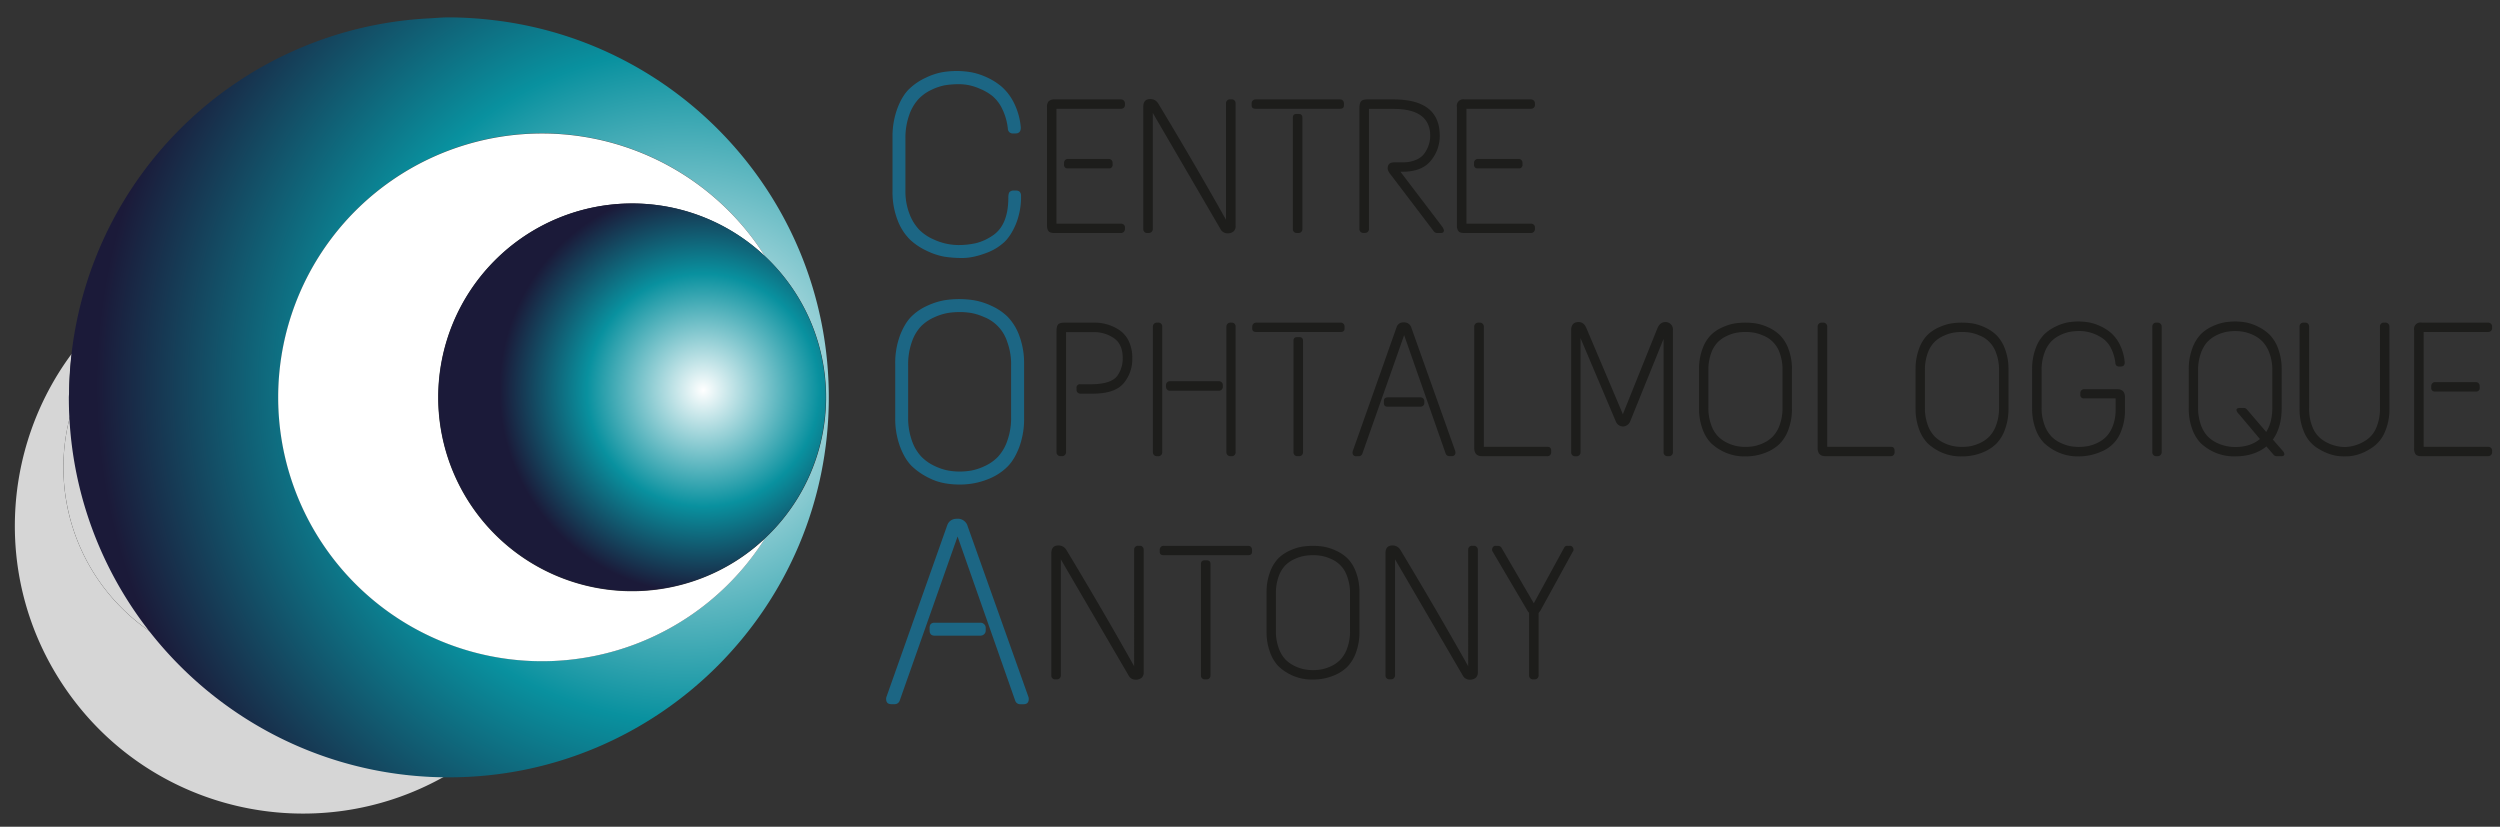 <svg id="f64c49a5-a9c2-46a8-9f82-ced4ebfd8318" data-name="Calque 1" xmlns="http://www.w3.org/2000/svg" xmlns:xlink="http://www.w3.org/1999/xlink" viewBox="0 0 1564.79 517.47"><rect x="0" y="0" width="1564.79" height="517.47" fill="#333333" stroke="none"/><defs><radialGradient id="15b2dafa-4a1e-435a-9a38-59a78d259be4" cx="1168.89" cy="-2538.56" r="368.07" gradientTransform="translate(-2110.27 -927.34) rotate(90)" gradientUnits="userSpaceOnUse"><stop offset="0" stop-color="#fff"/><stop offset="0.57" stop-color="#09919f"/><stop offset="1" stop-color="#1b1a39"/></radialGradient><radialGradient id="4e23b0c6-9ba7-470b-8bd8-b02f4892e154" cx="1171.52" cy="-2550.39" r="127.53" xlink:href="#15b2dafa-4a1e-435a-9a38-59a78d259be4"/></defs><title>logo</title><path d="M94.77,395.87A124.43,124.43,0,0,1,43.89,260.46c-.21-4-.61-8-.61-12.09a245.8,245.8,0,0,1,1.64-27C.54,281.12-3.88,364.62,40.16,429.84c53,78.5,156.88,101.89,238,56.2A237.09,237.09,0,0,1,94.77,395.87Z" style="fill:#d6d6d6"/><path d="M61,362.17a125.36,125.36,0,0,0,33.79,33.7A236.39,236.39,0,0,1,43.89,260.46,124.67,124.67,0,0,0,61,362.17Z" style="fill:#d6d6d6"/><path d="M518.76,248.7c0-122.18-92.21-222.77-210.83-236.19a243,243,0,0,0-27-1.64c-4.08,0-8.07.4-12.09.61A237.42,237.42,0,0,0,43.24,245.73c0,1-.15,2-.15,3,0,131.33,106.49,237.82,237.82,237.82S518.76,380,518.76,248.7Zm-344.49,0a165,165,0,0,1,304.56-88.3,121,121,0,0,1,0,176.57A165.05,165.05,0,0,1,174.27,248.7Z" style="fill:url(#15b2dafa-4a1e-435a-9a38-59a78d259be4)"/><path d="M478.86,337a121.35,121.35,0,1,1,0-176.57,165.16,165.16,0,1,0,0,176.57Z" style="fill:#fff"/><path d="M274.39,248.7A121.24,121.24,0,1,0,395.75,127.35,121.37,121.37,0,0,0,274.39,248.7Z" style="fill:url(#4e23b0c6-9ba7-470b-8bd8-b02f4892e154)"/><path d="M579.42,48.66a41.15,41.15,0,0,1,10.43-3.48,56,56,0,0,1,8.94-.74,54.61,54.61,0,0,1,8.86.74,41.34,41.34,0,0,1,9.85,3.15,39.33,39.33,0,0,1,9.69,6.13,33.1,33.1,0,0,1,7.61,10.26,42.25,42.25,0,0,1,4.14,15.15c0,2.44-1.1,3.65-3.31,3.65h-1.49a3,3,0,0,1-3.31-3,36.94,36.94,0,0,0-3.48-12.26,24,24,0,0,0-6.12-8.11,31.13,31.13,0,0,0-8-4.63,31.68,31.68,0,0,0-12.34-2.82,55.6,55.6,0,0,0-9.43.66,35.22,35.22,0,0,0-8.37,2.82A27.28,27.28,0,0,0,575,61.91a28.17,28.17,0,0,0-5.88,10,42.61,42.61,0,0,0-2.4,14.9v32.45a39,39,0,0,0,2.65,14.91,28.69,28.69,0,0,0,6.37,10,29.47,29.47,0,0,0,8.7,5.72,37.28,37.28,0,0,0,14.9,3.48,48.56,48.56,0,0,0,11.84-1.25,32.22,32.22,0,0,0,9.69-4.39q10.26-6.45,10.26-24c0-1.88.3-3.09.91-3.65a3.45,3.45,0,0,1,2.4-.83h1.33q3.32,0,3.31,3.32a45.1,45.1,0,0,1-3.23,17.71q-3.23,7.62-7.53,11.51a33.42,33.42,0,0,1-10.1,6.21q-8.94,3.48-15.65,3.48a70.5,70.5,0,0,1-11.59-.83A43.38,43.38,0,0,1,580.08,157a39.81,39.81,0,0,1-10.6-7.12,33.86,33.86,0,0,1-7.7-12.17,48.28,48.28,0,0,1-3.14-18V86.17a50.94,50.94,0,0,1,3.06-18.38q3.06-8,7.45-12.17A37.41,37.41,0,0,1,579.42,48.66Z" style="fill:#1c6684"/><path d="M660.06,62.23h41.68a2.46,2.46,0,0,1,2.39,2.39v1.07a2.21,2.21,0,0,1-.72,1.73,2.38,2.38,0,0,1-1.67.66H661.26V140h40.48a2.42,2.42,0,0,1,1.67.65,2.24,2.24,0,0,1,.72,1.73v1.08a2.46,2.46,0,0,1-2.39,2.39H660c-1.91,0-3.17-.42-3.77-1.26a6,6,0,0,1-.89-3.52V66.89a5,5,0,0,1,1.07-3.52A5,5,0,0,1,660.06,62.23Zm8.36,37.26H694a2.23,2.23,0,0,1,1.73.71,2.4,2.4,0,0,1,.66,1.67V103a2.12,2.12,0,0,1-2.39,2.39H668.42A2.11,2.11,0,0,1,666,103v-1.08a2.39,2.39,0,0,1,.65-1.67A2.23,2.23,0,0,1,668.42,99.49Z" style="fill:#1d1d1b"/><path d="M720,62a5.62,5.62,0,0,1,5,2.86q23.06,38.22,42.39,72.73v-73a2.37,2.37,0,0,1,.66-1.67,2.24,2.24,0,0,1,1.73-.72H771a2.24,2.24,0,0,1,1.73.72,2.37,2.37,0,0,1,.66,1.67V141.4a4.29,4.29,0,0,1-1.38,3.52,5.92,5.92,0,0,1-3.88,1.13,4.88,4.88,0,0,1-4.18-2.62L721.56,70.71v72.72a2.44,2.44,0,0,1-2.39,2.39h-1.31a2.09,2.09,0,0,1-1.61-.72,2.38,2.38,0,0,1-.66-1.67V66.89Q715.59,62,720,62Z" style="fill:#1d1d1b"/><path d="M785.8,62.23h53a2.21,2.21,0,0,1,1.73.72,2.37,2.37,0,0,1,.66,1.67v1.31c0,1.43-.8,2.15-2.39,2.15h-53c-1.59,0-2.38-.72-2.38-2.15V64.62a2.25,2.25,0,0,1,.71-1.67A2.28,2.28,0,0,1,785.8,62.23Zm25.8,9.08h1.19c1.59,0,2.39.75,2.39,2.26v69.86a2.38,2.38,0,0,1-.66,1.67,2.21,2.21,0,0,1-1.73.72H811.6a2.25,2.25,0,0,1-1.74-.72,2.42,2.42,0,0,1-.65-1.67V73.57C809.21,72.06,810,71.31,811.6,71.31Z" style="fill:#1d1d1b"/><path d="M855.9,62.23h16.36q28.89,0,28.9,22.69a24.08,24.08,0,0,1-5.62,15.7q-5.61,6.87-17.67,6.87h-1.31l25.79,33.91a8.5,8.5,0,0,1,1.43,2.62c0,1.2-.56,1.8-1.67,1.8h-2.39a2.62,2.62,0,0,1-2.26-1l-27.59-36.3a6,6,0,0,1-1.31-3.11q0-3.81,4.18-3.81H878a20.11,20.11,0,0,0,8.6-1.68,11.88,11.88,0,0,0,5.25-4.3A19.19,19.19,0,0,0,895.19,85q0-16.85-23.05-16.84H856.86v75.23a2.38,2.38,0,0,1-.66,1.67,2.24,2.24,0,0,1-1.73.72h-1.2a2.24,2.24,0,0,1-1.73-.72,2.38,2.38,0,0,1-.66-1.67V67.84c0-2.15.34-3.62,1-4.42S853.91,62.23,855.9,62.23Z" style="fill:#1d1d1b"/><path d="M916.68,62.23h41.67a2.46,2.46,0,0,1,2.39,2.39v1.07a2.21,2.21,0,0,1-.72,1.73,2.37,2.37,0,0,1-1.67.66H917.87V140h40.48a2.4,2.4,0,0,1,1.67.65,2.24,2.24,0,0,1,.72,1.73v1.08a2.46,2.46,0,0,1-2.39,2.39H916.56c-1.91,0-3.17-.42-3.77-1.26a6,6,0,0,1-.89-3.52V66.89a4,4,0,0,1,4.78-4.66ZM925,99.49h25.56a2.22,2.22,0,0,1,1.73.71,2.4,2.4,0,0,1,.66,1.67V103a2.12,2.12,0,0,1-2.39,2.39H925a2.11,2.11,0,0,1-2.38-2.39v-1.08a2.44,2.44,0,0,1,.65-1.67A2.23,2.23,0,0,1,925,99.49Z" style="fill:#1d1d1b"/><path d="M581,191.1a43.45,43.45,0,0,1,10.43-3.23,62.91,62.91,0,0,1,9.19-.66A59.67,59.67,0,0,1,610,188a43,43,0,0,1,10.51,3.4,35.13,35.13,0,0,1,10.19,6.87A33.41,33.41,0,0,1,638,210.14a49.08,49.08,0,0,1,3,17.8v33.62a51,51,0,0,1-3.06,18.38q-3.07,7.95-7.45,12.25a35.32,35.32,0,0,1-10.19,6.95,47.37,47.37,0,0,1-19.54,4.14q-10.76,0-18.29-3.64a43,43,0,0,1-11.84-7.95q-4.3-4.31-7.29-12.17a50.58,50.58,0,0,1-3-18V227.94a49.4,49.4,0,0,1,3.07-18.21q3.06-7.78,7.36-11.92A34.33,34.33,0,0,1,581,191.1Zm35.19,7.45a35.57,35.57,0,0,0-8.28-2.65,46.07,46.07,0,0,0-7.29-.58,47.67,47.67,0,0,0-7.37.58,35.19,35.19,0,0,0-8.36,2.65,27.32,27.32,0,0,0-8.19,5.47,26.49,26.49,0,0,0-5.88,9.77,41.91,41.91,0,0,0-2.4,14.82v32.45a42.61,42.61,0,0,0,2.4,14.9,27.39,27.39,0,0,0,6,10,28.12,28.12,0,0,0,8.19,5.71,34.34,34.34,0,0,0,8.37,2.82,41.42,41.42,0,0,0,14.73,0,34.48,34.48,0,0,0,8.37-2.82,27.11,27.11,0,0,0,8.11-5.71,28.17,28.17,0,0,0,5.88-10,42.61,42.61,0,0,0,2.4-14.9V228.61a40.54,40.54,0,0,0-2.49-14.82,24.72,24.72,0,0,0-14.15-15.24Z" style="fill:#1c6684"/><path d="M666.54,201.94h18.51a27.85,27.85,0,0,1,15.4,4.54,17.05,17.05,0,0,1,6,6.92,23.7,23.7,0,0,1,2.27,10.75A23.42,23.42,0,0,1,703.2,240q-5.49,6.39-19.11,6.39h-7.88a2.24,2.24,0,0,1-1.73-.72,2.38,2.38,0,0,1-.66-1.67V242.9a2.11,2.11,0,0,1,2.39-2.39h6.45q13,0,16.84-5.5a18.44,18.44,0,0,0,3.22-11q0-8.47-5.43-12.3a21.72,21.72,0,0,0-12.84-3.82H667.26v75.23a2.46,2.46,0,0,1-2.39,2.39h-1.2a2.3,2.3,0,0,1-1.67-.72,2.33,2.33,0,0,1-.71-1.67V207.19c0-2.07.35-3.46,1.07-4.18S664.47,201.94,666.54,201.94Z" style="fill:#1d1d1b"/><path d="M724,201.94h1.07a2.25,2.25,0,0,1,1.73.71,2.41,2.41,0,0,1,.66,1.68v78.81a2.4,2.4,0,0,1-.66,1.67,2.23,2.23,0,0,1-1.73.72H724a2.3,2.3,0,0,1-1.68-.72,2.33,2.33,0,0,1-.71-1.67V204.33a2.42,2.42,0,0,1,2.39-2.39Zm8.24,36.66H763a2.42,2.42,0,0,1,2.39,2.39v1.19a2.44,2.44,0,0,1-2.39,2.39h-30.8a2.44,2.44,0,0,1-2.39-2.39V241a2.42,2.42,0,0,1,2.39-2.39ZM770,201.94H771a2.28,2.28,0,0,1,1.74.71,2.44,2.44,0,0,1,.65,1.68v78.81a2.44,2.44,0,0,1-.65,1.67,2.25,2.25,0,0,1-1.74.72H770a2.46,2.46,0,0,1-2.39-2.39V204.33a2.44,2.44,0,0,1,2.39-2.39Z" style="fill:#1d1d1b"/><path d="M786.19,201.94h53a2.27,2.27,0,0,1,1.73.71,2.41,2.41,0,0,1,.66,1.68v1.31c0,1.43-.8,2.15-2.39,2.15h-53c-1.59,0-2.39-.72-2.39-2.15v-1.31a2.44,2.44,0,0,1,2.39-2.39ZM812,211h1.2c1.59,0,2.38.76,2.38,2.27v69.86a2.44,2.44,0,0,1-.65,1.67,2.24,2.24,0,0,1-1.73.72H812a2.23,2.23,0,0,1-1.73-.72,2.4,2.4,0,0,1-.66-1.67V213.28C809.59,211.77,810.39,211,812,211Z" style="fill:#1d1d1b"/><path d="M874.07,205a4.4,4.4,0,0,1,4.6-3.22,4.61,4.61,0,0,1,4.72,3.34l27.46,77.14a2.66,2.66,0,0,1,.12.84,2.12,2.12,0,0,1-2.39,2.39h-1.43a2.37,2.37,0,0,1-2.27-1.56l-26-74.15L852.7,284a2.37,2.37,0,0,1-2.27,1.56H849a2.11,2.11,0,0,1-2.39-2.39,2.66,2.66,0,0,1,.12-.84Zm-5.61,43.71h20.66a2.42,2.42,0,0,1,1.67.65,2.24,2.24,0,0,1,.72,1.73v1.08a2.23,2.23,0,0,1-.72,1.73,2.38,2.38,0,0,1-1.67.66H868.46c-1.51,0-2.27-.8-2.27-2.39v-1.08C866.19,249.54,867,248.75,868.46,248.75Z" style="fill:#1d1d1b"/><path d="M925.18,201.94h1.2a2.43,2.43,0,0,1,2.38,2.39v75.34h39.89c1.51,0,2.26.8,2.26,2.39v1.08a2.44,2.44,0,0,1-.65,1.67,2.11,2.11,0,0,1-1.61.72h-41q-4.91,0-4.9-5.14V204.33a2.44,2.44,0,0,1,2.39-2.39Z" style="fill:#1d1d1b"/><path d="M1042.32,201.58a4.62,4.62,0,0,1,4.78,5.13v76.43a2.4,2.4,0,0,1-.66,1.67,2.23,2.23,0,0,1-1.73.72h-1.07a2.25,2.25,0,0,1-1.74-.72,2.44,2.44,0,0,1-.65-1.67v-71l-20.78,51.34a5.18,5.18,0,0,1-4.3,3.47,5,5,0,0,1-4.89-3.35l-22-51.94v71.53a2.34,2.34,0,0,1-.72,1.67,2.3,2.3,0,0,1-1.67.72h-1.2a2.09,2.09,0,0,1-1.61-.72,2.4,2.4,0,0,1-.66-1.67V206.71c0-3.42,1.56-5.13,4.66-5.13q3.23,0,4.78,3.58l22.92,54.09,21.74-54.09Q1039.22,201.58,1042.32,201.58Z" style="fill:#1d1d1b"/><path d="M1078.39,204.74a30.7,30.7,0,0,1,7.52-2.32,44.89,44.89,0,0,1,6.63-.48,43.44,43.44,0,0,1,6.74.53,30.84,30.84,0,0,1,7.58,2.45,25.22,25.22,0,0,1,7.35,5,24,24,0,0,1,5.25,8.59,35.34,35.34,0,0,1,2.15,12.84v24.24a36.78,36.78,0,0,1-2.21,13.26,24.46,24.46,0,0,1-5.37,8.83,25.48,25.48,0,0,1-7.35,5,34.15,34.15,0,0,1-14.09,3A30.11,30.11,0,0,1,1079.4,283a31.23,31.23,0,0,1-8.54-5.73,24.55,24.55,0,0,1-5.25-8.78,36.46,36.46,0,0,1-2.15-13V231.31a35.58,35.58,0,0,1,2.21-13.13,23.91,23.91,0,0,1,5.31-8.6A24.7,24.7,0,0,1,1078.39,204.74Zm25.37,5.38a24.86,24.86,0,0,0-6-1.91,32.44,32.44,0,0,0-5.25-.42,33.59,33.59,0,0,0-5.32.42,24.67,24.67,0,0,0-6,1.91,19.59,19.59,0,0,0-5.91,3.94,19.11,19.11,0,0,0-4.24,7,30.38,30.38,0,0,0-1.73,10.69v23.4a30.84,30.84,0,0,0,1.73,10.75,19.67,19.67,0,0,0,4.3,7.22,20.42,20.42,0,0,0,5.91,4.13,25.3,25.3,0,0,0,6,2,30.29,30.29,0,0,0,10.63,0,25.3,25.3,0,0,0,6-2,19.75,19.75,0,0,0,5.85-4.13,20.32,20.32,0,0,0,4.24-7.22,30.84,30.84,0,0,0,1.73-10.75v-23.4A29.45,29.45,0,0,0,1114,221.1a17.81,17.81,0,0,0-10.21-11Z" style="fill:#1d1d1b"/><path d="M1140.12,201.94h1.2a2.43,2.43,0,0,1,2.38,2.39v75.34h39.89c1.51,0,2.26.8,2.26,2.39v1.08a2.44,2.44,0,0,1-.65,1.67,2.11,2.11,0,0,1-1.61.72h-41q-4.91,0-4.9-5.14V204.33a2.44,2.44,0,0,1,2.39-2.39Z" style="fill:#1d1d1b"/><path d="M1213.91,204.74a31,31,0,0,1,7.52-2.32,45,45,0,0,1,6.63-.48,43.47,43.47,0,0,1,6.75.53,30.84,30.84,0,0,1,7.58,2.45,25.22,25.22,0,0,1,7.35,5,24,24,0,0,1,5.25,8.59,35.55,35.55,0,0,1,2.15,12.84v24.24a36.78,36.78,0,0,1-2.21,13.26,24.46,24.46,0,0,1-5.37,8.83,25.48,25.48,0,0,1-7.35,5,34.18,34.18,0,0,1-14.09,3,30.11,30.11,0,0,1-13.19-2.63,31.07,31.07,0,0,1-8.54-5.73,24.7,24.7,0,0,1-5.26-8.78,36.46,36.46,0,0,1-2.14-13V231.31a35.58,35.58,0,0,1,2.21-13.13,23.91,23.91,0,0,1,5.31-8.6A24.77,24.77,0,0,1,1213.91,204.74Zm25.38,5.38a24.86,24.86,0,0,0-6-1.91,32.56,32.56,0,0,0-5.26-.42,33.56,33.56,0,0,0-5.31.42,24.67,24.67,0,0,0-6,1.91,19.59,19.59,0,0,0-5.91,3.94,19.11,19.11,0,0,0-4.24,7,30.15,30.15,0,0,0-1.73,10.69v23.4a30.61,30.61,0,0,0,1.73,10.75,19.67,19.67,0,0,0,4.3,7.22,20.42,20.42,0,0,0,5.91,4.13,25.3,25.3,0,0,0,6,2,30.29,30.29,0,0,0,10.63,0,25.3,25.3,0,0,0,6-2,19.75,19.75,0,0,0,5.85-4.13,20.32,20.32,0,0,0,4.24-7.22,30.84,30.84,0,0,0,1.73-10.75v-23.4a29.45,29.45,0,0,0-1.79-10.69,17.81,17.81,0,0,0-10.21-11Z" style="fill:#1d1d1b"/><path d="M1286.93,204.27a29.56,29.56,0,0,1,7.53-2.51,39.7,39.7,0,0,1,6.44-.54,38.64,38.64,0,0,1,6.39.54,29.54,29.54,0,0,1,7.11,2.27,27.83,27.83,0,0,1,7,4.42,24.08,24.08,0,0,1,5.5,7.4,30.53,30.53,0,0,1,3,10.93c0,1.75-.8,2.62-2.39,2.62h-1.07a2.15,2.15,0,0,1-2.39-2.15,26.59,26.59,0,0,0-2.51-8.83,17.56,17.56,0,0,0-4.41-5.86,26.16,26.16,0,0,0-14.63-5.37,39.82,39.82,0,0,0-6.81.48,25.3,25.3,0,0,0-6,2,19.59,19.59,0,0,0-5.85,4.12,20.36,20.36,0,0,0-4.24,7.22,30.65,30.65,0,0,0-1.73,10.75v23.4a29.9,29.9,0,0,0,1.79,10.75,20.82,20.82,0,0,0,4.3,7.22,19.4,19.4,0,0,0,5.91,4.13,26.52,26.52,0,0,0,6,2,29.12,29.12,0,0,0,5.25.47,32.25,32.25,0,0,0,5.26-.42,24.15,24.15,0,0,0,6-1.9,19.84,19.84,0,0,0,5.85-4,19.41,19.41,0,0,0,4.24-6.86,28.11,28.11,0,0,0,1.73-10.27v-6.93h-19.7a2.1,2.1,0,0,1-2.39-2.38V246a2.38,2.38,0,0,1,.66-1.67,2.21,2.21,0,0,1,1.73-.72h20.77q4.79,0,4.78,5.14v7.76a34.64,34.64,0,0,1-2.21,12.84,21.81,21.81,0,0,1-12.6,13.31,34.7,34.7,0,0,1-14.09,3A29.81,29.81,0,0,1,1288,283a32.11,32.11,0,0,1-8.6-5.73,24,24,0,0,1-5.31-8.78,36.24,36.24,0,0,1-2.15-13V231.31a36.54,36.54,0,0,1,2.21-13.25,24,24,0,0,1,5.37-8.78A27,27,0,0,1,1286.93,204.27Z" style="fill:#1d1d1b"/><path d="M1349.56,201.94h1.08a2.33,2.33,0,0,1,1.67.71,2.3,2.3,0,0,1,.72,1.68v78.81a2.46,2.46,0,0,1-2.39,2.39h-1.08a2.24,2.24,0,0,1-1.73-.72,2.39,2.39,0,0,1-.65-1.67V204.33a2.4,2.4,0,0,1,.65-1.68A2.27,2.27,0,0,1,1349.56,201.94Z" style="fill:#1d1d1b"/><path d="M1392.43,201.76a41.91,41.91,0,0,1,6.69-.54,37.82,37.82,0,0,1,6.69.6,29.41,29.41,0,0,1,7.52,2.63,27.46,27.46,0,0,1,7.34,5.13,24,24,0,0,1,5.31,8.78,36.22,36.22,0,0,1,2.15,12.95v24.24q0,11.82-5.49,19.59l6.45,7.4a2.94,2.94,0,0,1,.72,1.67c0,.88-.6,1.32-1.79,1.32h-3.11a2.52,2.52,0,0,1-1.79-.84l-4.54-5.25q-7.75,6.19-19.46,6.21a30.05,30.05,0,0,1-13.19-2.63,30.92,30.92,0,0,1-8.54-5.73,24.56,24.56,0,0,1-5.26-8.78,36.46,36.46,0,0,1-2.15-13V231.31a36.76,36.76,0,0,1,2.21-13.25,25.12,25.12,0,0,1,5.31-8.84,24.42,24.42,0,0,1,7.35-5A30.42,30.42,0,0,1,1392.43,201.76Zm17.91,7.94a25.53,25.53,0,0,0-6-2,29.46,29.46,0,0,0-5.31-.48,30.46,30.46,0,0,0-5.37.48,25,25,0,0,0-6,2,19.76,19.76,0,0,0-5.86,4.12,20.35,20.35,0,0,0-4.23,7.22,30.64,30.64,0,0,0-1.74,10.75v23.4a30.6,30.6,0,0,0,1.74,10.75,19.66,19.66,0,0,0,4.29,7.22,20.6,20.6,0,0,0,5.92,4.13,26.5,26.5,0,0,0,11.34,2.5q9.44,0,15.4-5l-13.37-15.88a4,4,0,0,1-1.31-2.39c0-.8.87-1.2,2.62-1.2h1.91a2.61,2.61,0,0,1,1.91.84l12.18,14.21q3.82-6.09,3.82-15.17v-23.4a29.73,29.73,0,0,0-1.79-10.75,20.86,20.86,0,0,0-4.3-7.22A19.59,19.59,0,0,0,1410.34,209.7Z" style="fill:#1d1d1b"/><path d="M1492,201.94h1.19a2.42,2.42,0,0,1,2.39,2.39v51.22a35.51,35.51,0,0,1-2.86,14.87,22.08,22.08,0,0,1-7.41,9.37q-8.36,5.86-17.07,5.86h-1.44q-8.71,0-17.31-5.86a21.69,21.69,0,0,1-7.35-9.37,36.17,36.17,0,0,1-2.8-14.87V204.33a2.41,2.41,0,0,1,.66-1.68,2.24,2.24,0,0,1,1.73-.71h1.19a2.25,2.25,0,0,1,1.73.71,2.41,2.41,0,0,1,.66,1.68v51.22a29.56,29.56,0,0,0,2.27,12.12,17.44,17.44,0,0,0,6,7.59,25.52,25.52,0,0,0,13.49,4.53h1.08a25.34,25.34,0,0,0,13.37-4.65,17,17,0,0,0,5.85-7.47,29.56,29.56,0,0,0,2.27-12.12V204.33a2.41,2.41,0,0,1,.66-1.68A2.24,2.24,0,0,1,1492,201.94Z" style="fill:#1d1d1b"/><path d="M1515.78,201.94h41.68a2.33,2.33,0,0,1,1.67.71,2.29,2.29,0,0,1,.71,1.68v1.07a2.21,2.21,0,0,1-.71,1.73,2.4,2.4,0,0,1-1.67.66H1517v71.88h40.48a2.4,2.4,0,0,1,1.67.66,2.23,2.23,0,0,1,.71,1.73v1.08a2.44,2.44,0,0,1-2.38,2.39h-41.8c-1.91,0-3.16-.42-3.76-1.26a6,6,0,0,1-.89-3.52V206.6a4,4,0,0,1,4.77-4.66Zm8.36,37.25h25.56a2.24,2.24,0,0,1,1.73.72,2.44,2.44,0,0,1,.65,1.67v1.07a2.11,2.11,0,0,1-2.38,2.4h-25.56a2.12,2.12,0,0,1-2.39-2.4v-1.07a2.4,2.4,0,0,1,.66-1.67A2.23,2.23,0,0,1,1524.14,239.19Z" style="fill:#1d1d1b"/><path d="M592.75,329.16q1.49-4.47,6.37-4.47a6.38,6.38,0,0,1,6.54,4.63l38.09,107a3.7,3.7,0,0,1,.16,1.16q0,3.32-3.31,3.31h-2a3.28,3.28,0,0,1-3.14-2.15l-36.1-102.83L563.11,438.61a3.28,3.28,0,0,1-3.15,2.15h-2q-3.32,0-3.32-3.31a3.68,3.68,0,0,1,.17-1.16ZM585,389.76h28.65a3.36,3.36,0,0,1,2.32.91,3.12,3.12,0,0,1,1,2.41v1.49a3.11,3.11,0,0,1-1,2.4,3.35,3.35,0,0,1-2.32.9H585q-3.13,0-3.14-3.3v-1.49Q581.82,389.77,585,389.76Z" style="fill:#1c6684"/><path d="M662.49,341.41a5.62,5.62,0,0,1,5,2.86q23.06,38.22,42.39,72.73V344a2.37,2.37,0,0,1,.66-1.67,2.24,2.24,0,0,1,1.73-.72h1.2a2.24,2.24,0,0,1,1.73.72,2.4,2.4,0,0,1,.65,1.67v76.78a4.28,4.28,0,0,1-1.37,3.52,5.9,5.9,0,0,1-3.88,1.13,4.87,4.87,0,0,1-4.18-2.62L664,350.13v72.72a2.46,2.46,0,0,1-2.39,2.39h-1.31a2.08,2.08,0,0,1-1.61-.72,2.38,2.38,0,0,1-.66-1.67V346.31Q658.07,341.41,662.49,341.41Z" style="fill:#1d1d1b"/><path d="M728.28,341.65h53a2.24,2.24,0,0,1,1.73.72,2.37,2.37,0,0,1,.66,1.67v1.31c0,1.43-.8,2.15-2.39,2.15h-53c-1.59,0-2.39-.72-2.39-2.15V344a2.46,2.46,0,0,1,2.39-2.39Zm25.79,9.07h1.2c1.59,0,2.39.76,2.39,2.27v69.86a2.38,2.38,0,0,1-.66,1.67,2.24,2.24,0,0,1-1.73.72h-1.2a2.24,2.24,0,0,1-1.73-.72,2.37,2.37,0,0,1-.65-1.67V353C751.69,351.48,752.48,350.72,754.07,350.72Z" style="fill:#1d1d1b"/><path d="M807.69,344.45a30.83,30.83,0,0,1,7.52-2.32,45,45,0,0,1,6.63-.48,42.29,42.29,0,0,1,6.75.54,30.27,30.27,0,0,1,7.58,2.45,25.09,25.09,0,0,1,7.34,4.95,23.91,23.91,0,0,1,5.25,8.6A35.24,35.24,0,0,1,850.91,371v24.24a36.78,36.78,0,0,1-2.2,13.26,24.75,24.75,0,0,1-5.38,8.84,25.54,25.54,0,0,1-7.34,5,34.21,34.21,0,0,1-14.09,3,30.05,30.05,0,0,1-13.19-2.63,30.92,30.92,0,0,1-8.54-5.73,24.7,24.7,0,0,1-5.26-8.78,36.46,36.46,0,0,1-2.15-13V371A35.79,35.79,0,0,1,795,357.89a23.91,23.91,0,0,1,5.31-8.6A24.7,24.7,0,0,1,807.69,344.45Zm25.37,5.38a25.17,25.17,0,0,0-6-1.91,32.44,32.44,0,0,0-5.25-.42,33.78,33.78,0,0,0-5.32.42,25.11,25.11,0,0,0-6,1.91,19.84,19.84,0,0,0-5.91,3.94,19.1,19.1,0,0,0-4.23,7,30.14,30.14,0,0,0-1.74,10.69v23.41a30.59,30.59,0,0,0,1.74,10.74,19.79,19.79,0,0,0,4.29,7.23,20.77,20.77,0,0,0,5.92,4.12,25,25,0,0,0,6,2,29.61,29.61,0,0,0,10.62,0,25.15,25.15,0,0,0,6-2,19.77,19.77,0,0,0,5.85-4.12,20.17,20.17,0,0,0,4.24-7.23,30.59,30.59,0,0,0,1.73-10.74V371.5a29.24,29.24,0,0,0-1.79-10.69,17.81,17.81,0,0,0-10.21-11Z" style="fill:#1d1d1b"/><path d="M871.57,341.41a5.64,5.64,0,0,1,5,2.86q23,38.22,42.39,72.73V344a2.37,2.37,0,0,1,.66-1.67,2.21,2.21,0,0,1,1.73-.72h1.19a2.26,2.26,0,0,1,1.74.72A2.4,2.4,0,0,1,925,344v76.78a4.31,4.31,0,0,1-1.37,3.52,5.92,5.92,0,0,1-3.88,1.13,4.86,4.86,0,0,1-4.18-2.62l-42.39-72.72v72.72a2.46,2.46,0,0,1-2.39,2.39h-1.31a2.11,2.11,0,0,1-1.62-.72,2.37,2.37,0,0,1-.65-1.67V346.31Q867.16,341.41,871.57,341.41Z" style="fill:#1d1d1b"/><path d="M981.19,341.65h1.31a2,2,0,0,1,1.91.89,3.37,3.37,0,0,1,.48,1.5,2.26,2.26,0,0,1-.36,1.19v-.12l-20.18,36.78a15.74,15.74,0,0,1-1.31,1.79v39.17a2.44,2.44,0,0,1-2.39,2.39h-1.19a2.46,2.46,0,0,1-2.39-2.39V383.56a6.36,6.36,0,0,1-1.07-1.43l-21.74-36.9a2.26,2.26,0,0,1-.36-1.19,3.37,3.37,0,0,1,.48-1.5,2,2,0,0,1,1.91-.89h1.44a2.49,2.49,0,0,1,2,1.07l20.3,34.87,19.23-35.22A2.14,2.14,0,0,1,981.19,341.65Z" style="fill:#1d1d1b"/></svg>